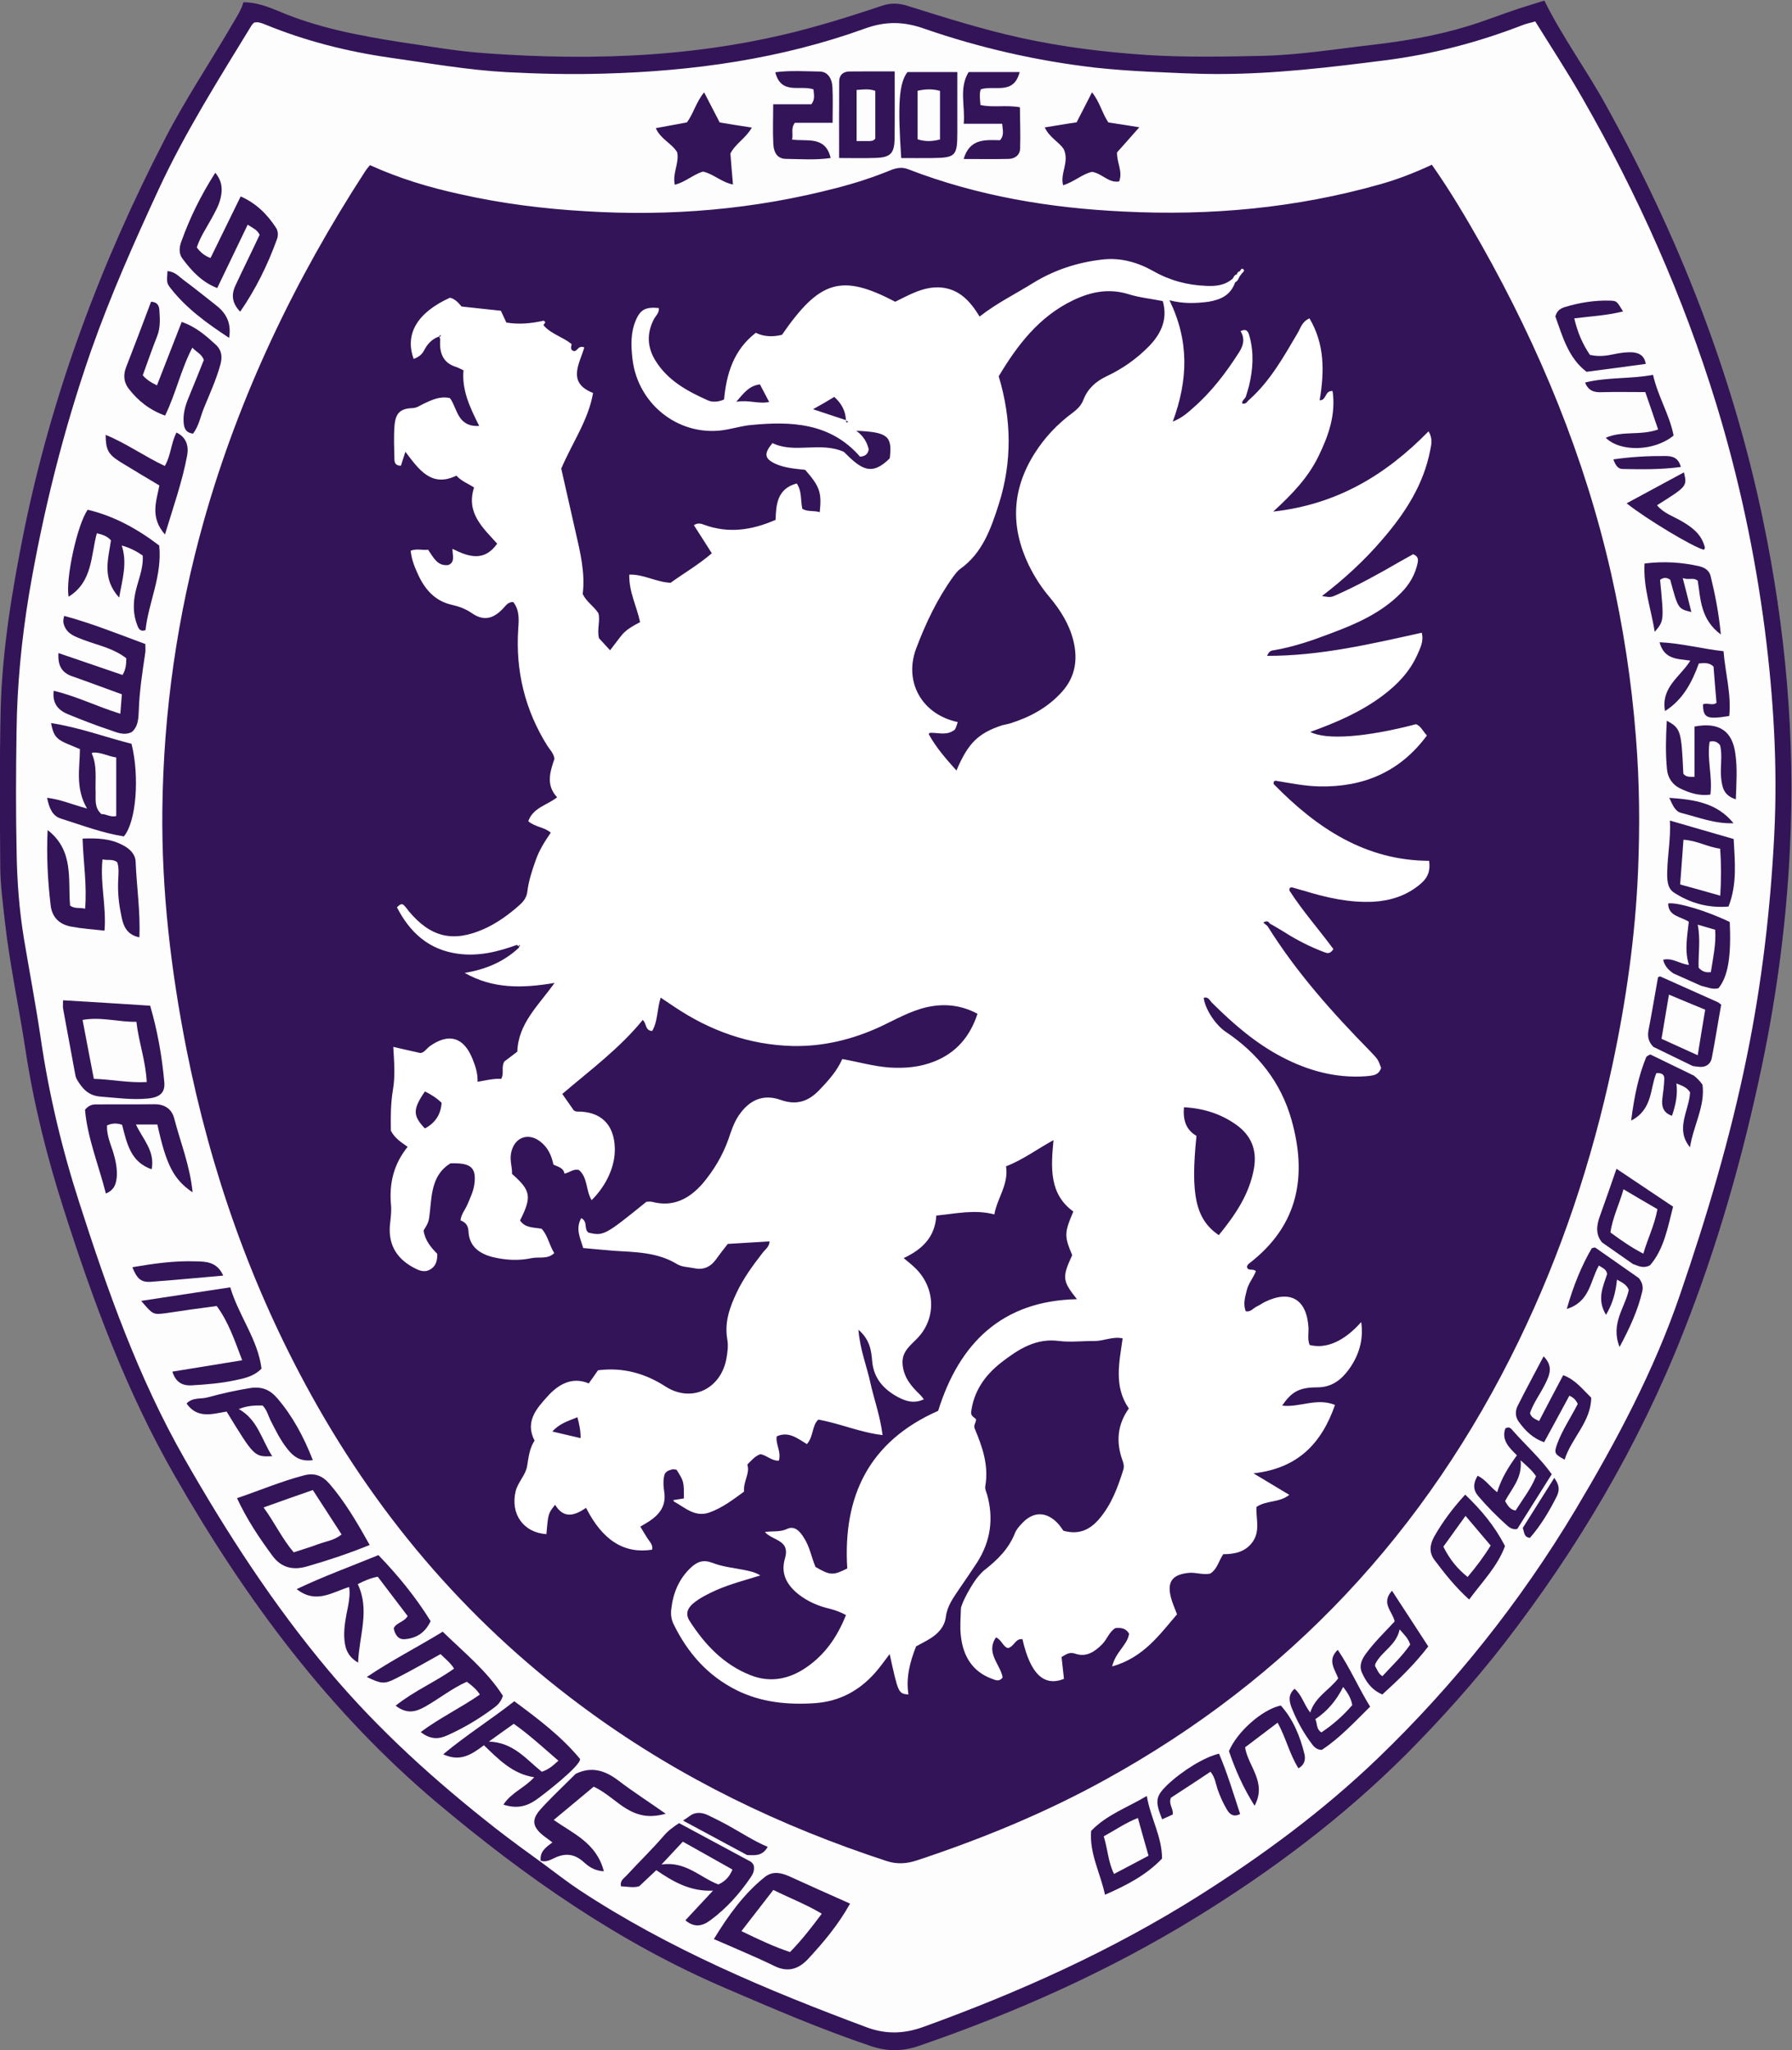 <?xml version="1.0" encoding="UTF-8" standalone="no"?>
<!-- Created with Inkscape (http://www.inkscape.org/) -->

<svg
   xmlns:dc="http://purl.org/dc/elements/1.1/"
   xmlns:cc="http://creativecommons.org/ns#"
   xmlns:rdf="http://www.w3.org/1999/02/22-rdf-syntax-ns#"
   xmlns:svg="http://www.w3.org/2000/svg"
   xmlns="http://www.w3.org/2000/svg"
   xmlns:sodipodi="http://sodipodi.sourceforge.net/DTD/sodipodi-0.dtd"
   xmlns:inkscape="http://www.inkscape.org/namespaces/inkscape"
   version="1.1"
   id="svg2"
   xml:space="preserve"
   width="852.016"
   height="974.75"
   viewBox="0 0 852.016 974.75"
   sodipodi:docname="Brasao-DASI.svg"
   inkscape:version="0.92.4 (5da689c313, 2019-01-14)"><rect x="0" y="0" width="852.016" height="974.75" fill="#808080" stroke="none"/><defs
     id="defs6"><clipPath
       clipPathUnits="userSpaceOnUse"
       id="clipPath18"><path
         d="M 0,1000 H 1000 V 0 H 0 Z"
         id="path16"
         inkscape:connector-curvature="0" /></clipPath></defs><sodipodi:namedview
     pagecolor="#ffffff"
     bordercolor="#666666"
     borderopacity="1"
     objecttolerance="10"
     gridtolerance="10"
     guidetolerance="10"
     inkscape:pageopacity="0"
     inkscape:pageshadow="2"
     inkscape:window-width="1920"
     inkscape:window-height="1017"
     id="namedview4"
     showgrid="false"
     fit-margin-top="0"
     fit-margin-left="0"
     fit-margin-right="0"
     fit-margin-bottom="0"
     inkscape:zoom="0.70800004"
     inkscape:cx="702.38902"
     inkscape:cy="479.39279"
     inkscape:window-x="-8"
     inkscape:window-y="-8"
     inkscape:window-maximized="1"
     inkscape:current-layer="g10" /><g
     id="g10"
     inkscape:groupmode="layer"
     inkscape:label="Brasao-DASI"
     transform="matrix(1.333,0,0,-1.333,-240.659,1154.042)"><g
       id="g12"><g
         id="g14"
         clip-path="url(#clipPath18)"><g
           id="g20"
           transform="translate(267.363,864.957)"><path
             d="m 0,0 c 4.686,-0.058 8.566,-1.552 12.36,-3.104 14.057,-6.037 28.861,-8.797 43.809,-11.154 9.888,-1.409 19.777,-3.22 29.723,-3.909 39.812,-2.933 79.252,-1.38 118.001,9.486 7.991,2.213 15.896,4.743 23.743,7.387 3.22,1.092 6.094,1.006 9.314,-0.029 13.366,-4.168 26.618,-8.393 40.301,-11.383 15.178,-3.335 30.499,-5.203 45.965,-6.18 13.165,-0.776 26.417,-0.546 39.669,-0.259 13.654,0.259 27.02,2.501 40.559,4.025 11.297,1.35 22.393,3.248 33.259,6.582 6.151,1.869 12.131,4.255 18.196,6.267 3.018,0.977 6.066,1.868 9.113,2.846 6.524,-13.137 15.005,-24.664 21.904,-37.197 25.842,-46.626 45.245,-95.752 56.14,-148.299 8.019,-38.691 11.527,-77.699 9.544,-117.08 -1.237,-25.929 -4.6,-51.484 -9.889,-76.924 -6.842,-32.798 -15.982,-64.908 -28.315,-95.982 -15.838,-40.013 -37.542,-76.721 -63.815,-110.67 -10.693,-13.74 -22.191,-26.59 -34.437,-38.95 -22.68,-22.738 -48.121,-41.853 -75.4,-58.641 -31.102,-19.116 -64.131,-33.833 -98.482,-45.677 -5.979,-2.127 -11.585,-2.213 -17.65,-0.114 -17.535,5.892 -34.495,13.194 -51.454,20.495 -37.945,16.213 -71.376,39.553 -102.967,66.115 -38.778,32.655 -68.444,72.697 -93.596,116.592 -17.305,30.096 -29.235,62.407 -39.755,95.435 -5.922,18.455 -10.579,37.082 -13.511,56.227 -2.357,15.551 -5.72,30.93 -7.445,46.51 -0.69,6.324 -1.552,12.59 -1.61,18.943 -0.143,18.714 -0.287,37.571 0.144,56.342 0.575,21.616 4.111,42.716 8.337,63.758 10.003,49.04 27.336,95.406 50.218,139.703 7.359,14.315 16.299,27.567 24.319,41.394 C -2.242,-5.002 -0.719,-2.616 0,0"
             style="fill:#331458;fill-opacity:1;fill-rule:nonzero;stroke:none"
             id="path22"
             inkscape:connector-curvature="0" /></g><g
           id="g24"
           transform="translate(810.052,640.913)"><path
             d="m 0,0 c -3.536,27.337 -9.285,54.301 -17.334,80.66 -11.757,38.318 -27.94,74.652 -47.861,109.348 -5.261,9.199 -11.096,18.11 -16.731,27.194 -1.609,-0.517 -2.931,-0.719 -4.138,-1.179 -16.012,-6.237 -32.253,-10.492 -49.213,-12.676 -19.834,-2.53 -39.669,-4.916 -59.734,-4.916 -8.307,0 -16.615,0.46 -24.893,0.834 -6.41,0.316 -12.849,0.776 -19.202,1.465 -20.64,2.415 -40.906,7.015 -60.596,13.827 -7.215,2.587 -13.712,2.818 -21.156,0.144 -30.097,-10.895 -61.459,-15.264 -93.251,-16.126 -11.527,-0.346 -23.055,-0.087 -34.553,0.517 -13.999,0.747 -27.711,3.191 -41.595,5.145 -15.321,2.185 -30.268,5.951 -44.699,11.872 -1.208,0.46 -2.443,1.035 -3.938,0.662 -0.316,-0.345 -0.748,-0.69 -1.006,-1.179 -11.613,-19.03 -23.543,-37.858 -32.971,-58.181 -8.768,-18.943 -17.191,-37.887 -24.118,-57.549 -9.888,-28.372 -17.161,-57.462 -22.192,-87.099 -2.644,-16.069 -4.225,-32.281 -4.426,-48.494 -0.23,-14.66 -0.288,-29.234 0.028,-43.866 0.173,-10.147 0.949,-20.236 2.587,-30.269 1.984,-11.9 4.255,-23.772 6.008,-35.644 2.904,-19.95 7.56,-39.439 13.741,-58.584 10.09,-31.447 21.099,-62.579 37.542,-91.382 15.148,-26.561 31.734,-52.144 51.426,-75.601 17.707,-21.099 38.03,-39.381 59.618,-56.313 5.145,-4.024 11.613,-8.71 17.075,-12.676 4.254,-3.163 8.364,-6.353 12.763,-9.285 31.993,-21.071 66.948,-35.702 102.564,-48.983 6.927,-2.529 13.338,-2.27 20.208,0.23 34.207,12.39 67.121,27.194 98.023,46.655 22.881,14.459 44.527,30.441 64.045,49.212 27.25,26.245 50.736,55.738 70.312,88.392 14.659,24.549 28.142,49.788 37.427,77.01 9.543,27.826 17.936,55.939 23.801,84.886 5.346,26.101 8.421,52.461 9.773,79.079 C 4.57,-48.494 3.075,-24.175 0,0"
             style="fill:#fdfdfd;fill-opacity:1;fill-rule:nonzero;stroke:none"
             id="path26"
             inkscape:connector-curvature="0" /></g><g
           id="g28"
           transform="translate(691.249,806.988)"><path
             d="m 0,0 c 6.582,-9.342 12.188,-18.886 17.62,-28.458 20.813,-36.909 36.881,-75.745 46.31,-117.282 4.341,-19.231 7.33,-38.663 8.853,-58.383 1.294,-15.896 1.438,-31.792 0.777,-47.66 -0.978,-23.427 -4.284,-46.539 -9.17,-69.421 -7.302,-34.12 -18.197,-67.034 -33.431,-98.424 -32.942,-67.897 -81.868,-120.33 -147.522,-156.462 -21.388,-11.815 -43.924,-21.042 -67.064,-28.717 -3.622,-1.207 -7.158,-1.466 -10.895,-0.231 -37.743,12.362 -73.186,29.408 -105.525,52.893 -41.566,30.125 -74.566,68.012 -99.575,113.171 -21.444,38.663 -35.903,79.884 -44.556,123.376 -5.576,28.228 -8.939,56.686 -8.623,85.576 0.402,35.012 5.346,69.42 14.833,103.11 12.619,44.642 32.453,85.978 57.635,124.756 0.374,0.575 0.891,1.179 1.581,2.012 10.291,-4.685 21.099,-7.962 32.108,-10.348 14.775,-3.335 29.723,-5.232 44.815,-6.094 30.355,-1.897 60.28,0.632 89.772,8.365 6.555,1.696 13.022,3.794 19.346,6.41 2.012,0.719 3.909,1.035 6.008,0.172 24.75,-9.543 50.477,-13.826 76.837,-15.062 30.959,-1.552 61.4,1.236 91.296,9.687 C -12.419,-5.289 -6.411,-2.989 0,0"
             style="fill:#331458;fill-opacity:1;fill-rule:nonzero;stroke:none"
             id="path30"
             inkscape:connector-curvature="0" /></g><g
           id="g32"
           transform="translate(530.259,828.294)"><path
             d="M 0,0 C -0.173,2.099 -0.488,3.996 0.115,5.605 5.06,7.158 11.844,3.421 13.971,11.757 H -4.226 C -7.761,5.922 -5.404,-0.259 -5.979,-6.698 H 7.733 c 0.172,-2.213 0.833,-4.081 -0.776,-5.864 -5.145,0.086 -10.751,0.748 -12.965,-6.697 5.462,0 10.722,-0.087 15.954,0.029 2.358,0.028 4.14,1.379 4.197,3.794 0.144,4.915 -0.029,9.802 -0.086,14.631 C 8.969,0.086 4.427,-1.006 0,0 m -37.521,5.047 c -2.27,0.8 -4.31,0.49 -6.669,0.31 v -18.22 h 3.679 c 1.09,0 2.24,-0.14 2.99,0.86 z m 6.92,6.94 c 0,-8.45 0.06,-16.13 -0.03,-23.74 -0.05,-5.61 -1.46,-6.99 -7.07,-7.13 -4.11,-0.15 -8.16,-0.03 -12.73,-0.03 0,9.51 -0.029,18.42 0.03,27.36 0.02,2.28 1.461,3.48 3.651,3.51 5.229,0.06 10.459,0.03 16.149,0.03 m 8.17,-24.23 c 2.701,-0.86 5.26,-0.77 7.991,-0.05 v 17.33 c -2.67,0.75 -5.231,0.66 -7.991,0.03 z m -3.62,23.99 h 17.79 v -21.67 c 0,-8.31 -0.66,-8.91 -9.08,-9 -3.54,-0.05 -7.08,0 -10.93,0 -1.32,19.38 -0.77,26.71 2.22,30.67 m -31.325,0.191 c -5.203,0.058 -10.464,0.46 -15.811,-0.258 2.07,-8.25 9.027,-4.427 13.626,-6.123 0.086,-1.725 0.69,-3.421 -0.747,-5.289 h -13.626 c 0,-4.83 -0.201,-9.429 0.029,-14.028 0.173,-3.565 1.696,-5.433 4.542,-5.462 5.232,-0.057 10.464,-0.488 15.925,0.316 -1.897,8.02 -8.422,5.807 -13.769,6.583 0.489,2.098 -0.546,3.996 1.006,5.979 h 13.453 c 0,4.714 0.144,8.739 -0.058,12.705 -0.201,3.421 -1.868,5.549 -4.57,5.577 M 48.719,-16.885 c 2.529,2.846 5.116,5.72 7.933,8.94 -4.168,0.661 -7.704,1.236 -11.039,1.725 -2.27,3.334 -2.989,7.186 -5.835,10.75 -1.925,-3.794 -3.737,-7.243 -5.49,-10.721 -3.823,-0.518 -7.417,-1.208 -11.383,-1.811 1.897,-3.852 5.404,-5.376 6.841,-7.848 2.013,-4.628 -1.466,-8.567 -0.259,-12.792 4.111,1.351 6.986,4.111 10.321,4.801 3.621,-0.604 5.921,-4.082 9.658,-3.421 1.379,3.679 -0.949,6.87 -0.747,10.377 m -141.74,10.668 c 3.421,-0.547 7.101,-1.208 11.47,-1.84 -2.214,-3.881 -5.835,-5.692 -7.646,-9.256 0.259,-3.45 0.546,-6.985 0.919,-11.039 -4.197,0.834 -6.927,3.766 -10.693,4.6 -3.478,-1.006 -6.266,-3.766 -10.061,-4.686 -0.92,4.082 1.638,7.646 0.862,11.556 -1.897,3.191 -5.864,4.628 -7.646,8.624 3.823,0.69 7.359,1.351 11.096,2.041 2.357,3.133 3.248,7.215 6.151,10.721 1.926,-3.679 3.623,-7.013 5.548,-10.721"
             style="fill:#331458;fill-opacity:1;fill-rule:nonzero;stroke:none"
             id="path34"
             inkscape:connector-curvature="0" /></g><g
           id="g36"
           transform="translate(501.904,207.597)"><path
             d="m 0,0 c -32.971,10.348 -64.39,24.577 -93.481,43.75 -57.807,38.002 -99.517,89.772 -127.372,153.415 -14.2,32.541 -24.002,66.432 -29.952,101.444 -4.6,26.848 -6.928,54.013 -5.721,81.321 2.185,47.862 12.533,93.854 31.046,137.95 9.917,23.686 21.789,46.309 35.414,67.955 0.862,1.466 1.84,2.874 2.731,4.197 62.723,-19.979 125.129,-19.979 188.024,1.034 29.465,-11.268 60.683,-15.666 92.619,-15.666 31.85,-0.057 63.154,3.737 93.509,15.121 4.829,-6.411 8.567,-13.195 12.476,-19.979 21.271,-36.823 37.484,-75.773 47.144,-117.426 4.369,-18.684 7.271,-37.57 8.853,-56.715 1.408,-17.046 1.609,-34.035 0.747,-51.138 -0.776,-16.471 -2.788,-32.856 -5.663,-49.012 -5.721,-31.965 -14.459,-63.01 -26.992,-92.876 C 207.025,164.108 185.035,128.32 156.29,97.016 125.992,64.103 90.491,38.547 50.305,19.633 34.006,11.986 17.334,5.49 0,0"
             style="fill:#331458;fill-opacity:1;fill-rule:nonzero;stroke:none"
             id="path38"
             inkscape:connector-curvature="0" /></g><g
           id="g40"
           transform="translate(621.358,464.65)"><path
             d="m 0,0 c 5.399,-3.8 7.67,-9 6.41,-15.87 -1.671,-9.109 -6.62,-16.359 -12.511,-23.6 -8.279,5.691 -10.12,14.37 -7.96,35.41 -3.739,2.19 -4.859,5.611 -4.46,10.21 C -11.561,5.78 -5.44,3.82 0,0 m -30.96,277.63 c -4.431,-4.51 -9.49,-8.1 -15.24,-10.78 -3.821,-1.84 -6.611,-4.37 -8.16,-8.27 -0.781,-2.1 -2.19,-3.45 -3.911,-4.75 -5.41,-3.99 -9.979,-8.82 -13.569,-14.539 -8.11,-12.851 -8.62,-26.071 -2.04,-39.761 2.04,-4.14 4.449,-7.93 7.44,-11.44 3.86,-4.63 6.99,-9.6 8.46,-15.46 1.69,-6.76 0.69,-13 -4,-18.23 -5.09,-5.72 -11.581,-9.17 -18.71,-11.379 -0.89,-0.261 -1.81,-0.381 -2.73,-0.631 -8.511,-2.849 -12.08,-6.3 -16.25,-16.13 -3.73,4.17 -7.33,8.25 -9.91,13.02 0.109,0.15 0.28,0.261 0.43,0.43 2.589,0.12 5.259,-0.86 7.79,0.43 1.23,0.64 1.259,0.55 2.15,3.401 -12.73,2.699 -19.34,14.279 -14.801,26.329 3.361,8.91 7.471,17.56 13.051,25.35 0.779,1.04 1.609,2.21 2.649,2.96 7.931,5.66 10.951,14.37 13.741,23.08 4.77,15.011 4.62,30.19 -0.031,45.62 6.67,11.13 14.371,21.27 26.531,27.11 6.349,3.051 12.759,4.34 19.75,2.18 3.91,-1.23 8.049,-1.61 12.24,-2.47 1.84,-6.409 -0.57,-11.61 -4.88,-16.07 M -243.8,-109.51 c 2.56,2.88 5.67,3.771 8.94,5.09 0.64,-2.5 1.18,-4.769 1.13,-7.45 -3.4,0.78 -6.39,1.5 -10.07,2.36 m -45.46,108.1 c -4.37,4.551 -4.37,6.82 0,13.2 2.18,-1.06 4.23,-2.359 5.95,-4.05 -0.29,-4.32 -2.36,-7.219 -5.95,-9.15 M -139,251.05 c -0.021,0.02 -0.04,0.03 -0.06,0.04 l -0.02,-0.02 v 0.03 c 0,0.05 0,0.09 -0.01,0.14 -3.85,1.25 -7.64,2.531 -11.75,3.89 2.65,1.46 5.12,2.87 7.59,4.391 2.58,-2.311 4.01,-4.971 4.16,-8.281 0.05,-0.02 0.11,-0.03 0.16,-0.05 l -0.06,-0.05 c -0.01,-0.03 -0.01,-0.06 -0.01,-0.09 0.26,-0.15 0.52,-0.3 0.729,-0.41 -0.719,-0.5 -0.779,-0.14 -0.729,0.41 m -39.21,6.73 c 2.76,3.25 4.689,5.75 8.45,6.21 1.1,-2.07 2.1,-4.05 3.28,-6.27 -3.74,-0.83 -7.21,0.84 -11.73,0.06 m 230.5,-49.05 c 8.02,9.311 14.66,19.43 17.04,31.88 0.38,1.95 0.949,3.99 -0.601,6.64 C 53.489,231.7 36.1,221.15 13.31,218.62 c 7.009,6.38 12.589,12.36 16.21,19.86 3.56,7.3 6.18,14.83 4.969,23.14 -2.899,0.2 -2.039,-3.329 -4.619,-3.31 1.72,10.18 1.859,19.981 -3.631,29.24 -2.76,-1.27 -3.159,-3.509 -4.219,-5.259 -5,-8.481 -9.8,-17.161 -17.36,-23.861 -0.02,0 -0.051,-0.01 -0.07,-0.01 -0.601,-0.6 -0.95,-1.57 -2.32,-1.26 -0.19,1.07 0.89,1.58 1.259,2.41 v 0.01 c 0.41,1.29 0.781,2.53 1.151,3.88 1.41,5.86 1.79,11.7 0.23,17.48 -0.37,1.32 -0.77,3.3 -3.24,2.04 1.58,-2.62 1.059,-4.98 -0.441,-7.39 -4.74,-7.45 -10,-14.37 -16.669,-20.15 -1.871,-1.64 -3.79,-3.419 -7.071,-4.72 5.49,14.9 5.891,28.75 -1.179,43.27 5.03,-1.3 9.46,-1.1 13.94,-0.52 4.37,0.75 7.88,2.33 9.489,6.93 0.001,0.003 0,0.005 0.001,0.008 0.94,0.377 1.17,1.349 1.601,2.094 -0.007,0.022 -0.02,0.034 -0.027,0.055 0.012,-0.008 0.023,-0.016 0.036,-0.023 l 0.834,1.092 c -0.004,0.003 -0.007,0.007 -0.01,0.01 0.488,0.431 1.175,1.005 0.313,1.551 -0.373,0.258 -0.862,-0.288 -1.006,-0.805 10e-4,-0.005 0.003,-0.007 0.003,-0.011 -0.647,-0.116 -1.015,-0.484 -1.134,-1.155 -0.016,0 -0.029,0.004 -0.044,0.004 -0.748,-0.115 -1.035,-0.833 -1.38,-1.408 0.004,-0.007 0.008,-0.013 0.012,-0.02 -2.726,-2.461 -5.967,-2.831 -9.459,-2.662 -6.7,0.23 -13,1.9 -18.859,5.23 -5.721,3.22 -11.841,4.95 -18.431,4.14 -8.679,-1 -16.839,-3.65 -24.37,-8.25 -6.38,-3.99 -13.139,-7.27 -19.229,-12.07 -3.42,5.63 -7.33,9.8 -13.83,10.38 -6.18,0.43 -11.24,-2.65 -16.27,-5.09 -19.14,10.03 -26.88,7.76 -40.39,-11.79 -3.13,-0.8 -6.46,-0.74 -9.34,0.72 -7.99,-6.21 -10.46,-14.69 -11.32,-23.8 -2.02,-0.89 -4.12,-1.03 -5.7,-0.34 -7.33,3.27 -14.34,7.04 -18.77,14.2 -2.9,4.68 -3.19,9.63 -0.6,14.71 0.66,1.27 2.01,2.3 1.81,4.06 -4.6,0.43 -6.5,-0.459 -8.14,-4.2 -1.98,-4.48 -1.811,-9.23 -1.26,-14.03 1.98,-16.729 17.53,-28.28 33.81,-25.09 2.87,0.54 5.6,1.32 8.36,1.58 14.49,1.41 28.46,0.83 39.01,-11.3 1.61,0.2 2.76,0.69 3.07,2.62 -0.51,2.41 -1.87,4.8 -4.42,6.64 11.26,-0.49 12.9,-1.9 11.93,-9.83 -6.62,-6.64 -10.35,-3.71 -16.39,2.33 -8.62,3.73 -17.45,-0.75 -25.44,3.1 -3.1,-3.71 -2.9,-5.52 0.95,-7.33 3.48,-1.61 7.27,-1.81 10.72,-2.21 5.18,-5.93 5.95,-8.05 5.18,-15.1 -2.1,0.67 -4.32,0.06 -6.21,1.21 -0.66,3.11 -0.09,6.27 -1.99,9.03 -6.95,-1.84 -7.381,-7.5 -7.53,-12.97 -8.54,-3.73 -16.87,-4.94 -25.52,-1.75 -1.1,0.46 -2.39,0.72 -3.63,-0.17 2.22,-3.48 4.26,-6.61 6.39,-10.01 -4.8,-4.13 -10.07,-7.18 -14.69,-10.52 -5.24,0.23 -9.55,3.08 -14.75,2.91 -0.14,-6.27 2.73,-11.39 3.849,-16.96 -2.379,-1.24 -4.509,-2.42 -6.209,-4.23 -1.52,-1.84 -2.9,-3.79 -4.48,-5.8 -1.58,1.72 -2.85,3.13 -3.97,4.31 -0.77,3.3 0.58,6.41 -0.23,8.97 -1.75,2.58 -4.19,3.96 -5.57,6.78 0.94,7.47 -0.87,14.92 -2.59,22.39 -1.73,7.65 -3.451,15.27 -5.06,22.34 3.94,9.28 9.66,17.24 11.35,26.99 -9.48,3.71 -4.77,10.49 -3.13,16.24 -2.27,0.92 -2.41,-1.55 -3.79,-1.29 -1.5,0.54 -0.75,1.72 -0.75,2.5 -3.13,2.53 -7.13,3.53 -9.75,6.411 -0.92,0.719 1.33,1.089 -0.23,1.919 -4.25,-0.97 -8.76,-1.43 -13.28,-0.66 -0.69,1.44 -1.32,2.82 -1.95,4.2 -4.63,0.49 -9.111,1.01 -14.03,1.521 -0.98,1.149 -2.18,2.679 -4.14,3.139 -11.61,-5.29 -16.21,-12.91 -12.93,-21.85 1.58,0.63 2.81,1.35 3.73,3.1 1.12,2.16 2.759,4.03 5.259,4.89 l -0.109,0.17 c 0.859,-0.8 0.46,-1.75 0.52,-2.67 0,-3.99 1.52,-7.009 5.57,-8.279 0.86,-0.261 1.67,-0.75 2.79,-1.261 -0.63,-7.05 2.27,-13.23 5.61,-19.84 -7.91,-0.43 -7.74,6.33 -10.44,9.92 -3.48,0.8 -6.441,-0.6 -9.34,-1.98 -1.32,-0.58 -2.36,-1.53 -4.11,-1.58 -4.31,-0.18 -5.95,-1.79 -6.33,-6.33 -0.31,-3.99 -0.11,-8.02 -0.02,-12.04 0.02,-1.18 0.51,-2.22 2.32,-2.16 0.44,1.35 0.9,2.9 1.59,4.97 4.8,-6.35 9.25,-12.85 18.19,-8.53 1.87,-2.04 4.2,-2.82 6.3,-4.23 -2.94,-9.08 3.16,-14.37 8.25,-20.03 -4.57,-6.47 -10.06,-4.81 -15.96,-1.84 0.06,-2.51 0.98,-4.75 -1.46,-5.78 -3.94,-0.49 -5.32,2.731 -7.22,5.461 -2.01,-0.261 -4.02,0.489 -6.21,-0.351 0.29,-3.129 1.41,-5.89 2.7,-8.649 2.45,-5.291 6.07,-9.311 11.88,-10.631 2.58,-0.58 4.91,-1.41 7.18,-2.96 4.08,-2.85 7.45,-2.22 11.01,1.43 1.039,1.01 1.78,2.56 3.8,2.5 2.27,-2.839 2.04,-6.21 1.78,-9.68 -0.98,-14.95 2.44,-28.889 10.38,-41.57 0.89,-1.41 2.24,-2.64 2.55,-4.63 -1.49,-4.54 -3.221,-9.28 0.95,-13.77 -3.62,-2.84 -8.59,-3.68 -10.29,-8.53 2.53,-2.159 5.72,-2.05 8.02,-4.09 -2.13,-3.1 -4.19,-6.319 -5.43,-10 -1.27,-3.59 -2.471,-7.21 -2.93,-11.069 -0.26,-1.98 -1.33,-3.5 -2.85,-4.801 -3.85,-3.42 -7.99,-6.41 -12.68,-8.51 -10.98,-4.85 -18.97,-2.93 -26.73,6.36 -0.57,0.74 -1.12,1.52 -1.81,2.18 -0.69,0.69 -1.35,0.26 -2.44,-0.77 4.6,-8.97 11.35,-15.15 21.7,-16.56 7.36,-1.04 14.29,0.69 21.13,3.16 0.17,-0.289 0.43,-0.43 0.69,-0.43 l 0.06,0.43 0.34,-0.289 c -0.29,-0.171 -0.4,-0.371 -0.37,-0.691 -5.44,-5.11 -11.99,-7.82 -19.38,-9.02 9.98,-5.72 20.56,-5.55 32.08,-3.57 -5.89,-8.16 -12.99,-14.54 -13.31,-24.52 -1.75,-1.32 -3.36,-2.59 -4.65,-3.53 -1.18,-2.13 0.05,-4.199 -1.1,-6.18 -2.7,0.17 -5.34,-0.519 -8.42,-1.04 0.09,3.191 -0.83,5.691 -1.81,8.16 -3.13,7.821 -8.48,9.321 -15.21,4.55 -1.17,-0.87 -2.04,-2.36 -3.39,-2.45 -3.19,0.721 -6.03,1.33 -9.66,2.19 0.32,-5.49 0.72,-10.379 -0.11,-15.21 -0.84,-4.94 -0.84,-9.919 -0.75,-14.69 1.35,-2.64 3.59,-4.08 5.98,-5.75 -4.97,-6.149 -6.61,-13.019 -5.95,-20.55 0.23,-2.13 -0.03,-4.25 -0.26,-6.349 -0.95,-7.25 1.73,-12.561 8.16,-16.101 1.87,-1.01 3.8,-1.95 5.9,-0.859 1.98,1.029 2.84,2.96 2.7,5.719 -2.19,2.18 -4.401,4.83 -4.86,8.31 2.04,3.27 1.84,3.27 2.33,7.41 0.6,6.24 1.03,12.71 7.24,16.53 0.81,0 1.58,0.031 2.33,0 5.38,-0.2 6.96,-2.179 6.18,-7.65 -0.371,-2.5 -1.49,-4.739 -2.44,-7.01 -0.81,-1.9 -2.24,-3.479 -2.47,-5.689 1.78,-0.691 2.7,-1.731 2.84,-3.851 0.23,-5.41 3.83,-7.99 8.6,-9.229 4.63,-1.12 9.34,-1.381 14.03,-0.37 2.61,0.509 5.66,-0.491 7.96,1.779 -1.81,2.931 -2.3,6.29 -4.49,8.681 -2.81,0.519 -5.92,0.229 -7.7,2.96 4.23,8.479 3.91,10.639 -2.87,16.609 0.11,2.301 -0.81,4.631 -0.38,7.16 0.95,5.75 5.98,7.851 10.47,4.37 2.75,-2.13 4.02,-5 4.68,-8.22 1.7,-0.799 3.59,-1.12 3.94,-3.219 1.9,0.399 3.22,1.869 5.2,1.269 3.13,-2.679 2.39,-7.33 4.49,-10.729 5.4,5.38 8.42,12.25 8.269,18.489 -0.199,8.561 -5.049,13.25 -13.529,13.11 -0.35,0 -0.69,0.25 -1.07,0.37 -1.35,1.92 -2.73,3.911 -4.14,5.92 10.04,8.571 20.44,16.241 28.69,26.391 1.47,-1.27 0.75,-3.77 3.36,-3.94 2.04,3.359 1.7,7.729 3.05,11.899 1.9,-1.26 3.28,-2.209 4.66,-3.13 12.85,-8.68 26.99,-13.74 42.43,-14.12 10.86,-0.229 21.27,2.301 31.21,6.87 5.47,2.56 10.7,5.64 16.679,6.99 6.231,1.38 12.181,0.75 18.021,-2.36 -2.7,-8.279 -7.76,-13.97 -15.351,-16.989 -5.09,-2.04 -10.489,-2.551 -16.039,-2.181 -5.69,0.4 -11.12,2.01 -16.84,3.021 -1.93,-4.371 -5.04,-7.761 -8.17,-11.04 -3.88,-4.081 -8.13,-5.521 -13.711,-3.571 -6.269,2.281 -11.329,0.061 -15.119,-5.63 -1.73,-2.589 -2.65,-5.52 -3.62,-8.389 -2.1,-5.87 -5.21,-11.04 -9.14,-15.731 -4.8,-5.49 -10.55,-8.559 -18.03,-6.58 -0.72,0.2 -1.46,0.03 -2.07,0.03 -14.83,-12.02 -15.29,-12.219 -20.58,-11.04 -1.9,1.21 -0.14,3.94 -2.67,5.201 -2.16,-3.851 -0.29,-7.181 0.69,-10.661 3.789,-0.32 7.39,-0.719 10.92,-0.98 7.71,-0.489 15.47,-0.489 22.39,-4.659 1.81,-1.151 3.97,-1.12 6.04,-1.521 3.31,-0.769 5.86,0.231 7.93,2.96 1.41,1.99 2.94,3.91 4.29,5.66 5.2,0.321 10.06,0.611 14.92,0.92 -0.12,-2.059 -1.56,-2.84 -2.451,-4.049 -3.479,-4.481 -6.899,-9.111 -9.339,-14.34 -2.47,-5.231 -4.34,-10.521 -3.3,-16.531 0.43,-2.389 0.08,-4.889 -0.41,-7.42 -2.24,-10.549 -12.53,-15.259 -21.59,-9.45 -7.41,4.8 -15.37,6.92 -24.111,5.8 -0.949,-1.439 -2.019,-2.84 -3.309,-4.68 -6.01,2.55 -10.98,-0.429 -14.8,-4.75 -3.8,-4.19 -8.02,-8.91 -4.52,-15.66 -1.86,-2.79 -2.121,-6.01 -2.67,-9.17 -0.55,-3.139 -3.22,-5.61 -4.05,-8.769 -2.04,-8.221 2.81,-14.921 10.95,-15.41 0.63,7.359 0.63,7.359 3.1,10.469 3.17,-5.24 7.13,-3.77 11.04,-1.099 5.9,-11.641 13.63,-16.471 23.57,-14.921 0.35,1.761 -0.89,2.82 -1.69,4.091 -0.84,1.349 -1.73,2.759 -2.53,4.139 1.18,0.71 2.21,1.26 3.159,1.89 3.681,2.45 6.121,5.49 5.381,10.44 -0.35,2.21 -0.46,4.571 0.2,6.52 0.8,1.181 1.78,1.27 2.669,1.58 0.491,0.12 1.041,-0.109 1.521,-0.14 2.62,-4.17 2.62,-4.17 2.62,-10.23 -1.26,-0.23 -2.53,-0.409 -3.82,-0.609 0.11,-0.141 0.2,-0.34 0.28,-0.51 3.94,-2.131 7.45,-5.731 12.62,-3.91 4.72,1.689 8.57,4.679 12.39,7.469 -0.37,3.59 2.19,6.5 1.15,9.63 1.55,1.521 2.76,3.08 4.69,3.71 2.24,-0.38 4.08,-2.5 6.58,-2.3 0.89,3.3 -1.26,5.89 -0.781,8.651 4.321,1.96 7.511,-0.83 10.761,-2.761 2.44,2.761 1.75,6.61 4.08,8.74 7.76,-1.38 14.86,-4.57 22.909,-5.519 -0.859,6.869 -3.049,12.759 -4.399,18.859 -1.27,5.86 -3.65,11.58 -4.2,18.71 4.08,-3.529 4.57,-7.359 4.89,-11.21 0.55,-6.149 4.11,-10.059 9.17,-12.79 2.85,-1.529 5.81,-2.42 9.26,-0.81 -0.58,0.72 -0.9,1.21 -1.27,1.56 -3.191,3.04 -6.01,6.29 -6.321,11.15 -0.29,4.51 3.04,6.64 5.601,9.4 6.56,7.16 6.01,17.94 -1.15,24.78 -1.21,1.181 -2.61,2.271 -4.05,3.481 6.78,3.16 11.21,7.639 11.639,15.17 7.021,0.689 13.741,2.25 20.701,0.41 1,5.83 5.17,10.659 4.17,17.159 6,2.301 10.95,6.06 16.93,9.341 -0.95,-9.951 -1.53,-19.231 7.07,-25.471 -3.25,-7.649 -3.25,-8.77 -0.4,-15.55 -3.631,-7.93 -3.57,-9.109 1.69,-15.72 -26.73,-0.549 -42,-15.73 -49.5,-39.82 -24.75,-10.92 -34.03,-30.53 -32.42,-56.22 -5.09,-2.56 -6.1,-2.5 -11.33,0.54 -1.46,3.42 -2.04,7.281 -4.2,10.491 -1.35,2.25 -3.36,4.349 -5.95,3.049 -2.58,-1.179 -5.17,-0.66 -7.9,-1.089 2.16,-2.361 5.63,-2.59 7.1,-5.17 0.66,-1.5 0.43,-2.821 0.09,-4.141 -1.7,-5.609 0.71,-9.66 4.88,-12.97 3.34,-2.61 7.19,-4.2 11.27,-5.139 1.96,-0.521 3.77,-1.21 5.58,-2.191 -3.11,-7.849 -7.53,-14.139 -14.15,-18.679 -6.18,-4.261 -12.96,-5.55 -19.92,-2.761 -9.45,3.711 -16.27,10.83 -21.76,19.431 -1.49,2.41 -0.69,4.37 1.21,6.059 2.47,2.07 5.38,3.481 8.34,4.83 5.03,2.191 10.32,3.57 15.72,5.24 -1.84,1.201 -3.71,1.52 -5.55,1.92 -3.85,0.781 -7.9,1.151 -11.55,2.59 -3.25,1.231 -5.35,0.401 -7.59,-1.639 -4.28,-4 -6.38,-9 -7.04,-14.691 -0.26,-1.84 -0.09,-3.74 0.8,-5.55 5.03,-10.29 12.19,-18.42 22.45,-23.54 8.91,-4.429 18.4,-5.29 28.14,-4.63 8.57,0.661 15.53,4.37 21.19,10.72 1.87,2.07 3.48,4.431 5.29,6.79 3.1,-14.09 3.1,-14.09 6.7,-14.43 -0.95,6.06 0.569,11.73 2.729,17.161 1.75,0.979 3.471,1.809 5.031,2.79 2.87,1.779 5.139,4.279 5.57,7.67 0.489,4.029 2.76,6.99 4.83,10.089 2.159,3.14 4.34,6.33 6.38,9.46 4.779,7.531 5.93,15.64 3.479,24.26 -0.29,0.83 -0.75,1.901 -0.629,2.76 1.32,7.36 -0.951,14 -3.71,20.551 -0.661,1.38 0.58,2.299 0.4,3.479 -0.71,0.691 -1.66,1.04 -1.75,2.24 0.859,7.651 4.97,13.46 10.87,18.031 6.06,4.679 12.3,8.739 20.64,7.59 4.08,-0.491 8.3,0.049 12.47,0 3.339,-0.031 6.5,1.719 10.089,0.95 -1.179,-8.54 -3.25,-17.111 2.21,-25.011 -4.08,-5.75 -4.649,-11.899 -2.269,-18.52 0.38,-1.03 0.66,-2.04 0.32,-3.27 -2.011,-6.409 -4.28,-12.619 -8.83,-17.85 -3.301,-3.74 -7.15,-5.469 -12.561,-3.969 -0.429,0.599 -1.059,1.549 -1.779,2.389 -4.171,4.62 -9.08,4.651 -13.19,0.021 -0.89,-0.941 -1.84,-2.04 -2.3,-3.221 -2.19,-5.569 -6.16,-9.51 -10.7,-13.069 -0.89,-0.641 -1.64,-1.561 -2.41,-2.42 -2.071,-2.361 -6.1,-9.571 -6.18,-11.561 -0.09,-3.24 -0.4,-6.519 0,-9.769 0.8,-7.16 4.17,-12.681 11.149,-15.21 1.181,-0.431 2.5,-1.141 3.741,0.489 -0.72,4.57 -6.21,8.771 -2.36,14.32 2.1,-1.009 2.47,-3.34 4.23,-3.82 2.24,0.46 2.67,3.561 5.2,3.16 2.79,-12.28 7.559,-17.019 14.8,-14.149 -0.281,2.51 -0.571,5.149 -0.861,7.79 1.551,0.869 2.761,1.989 5.031,1.149 3.799,-1.26 6.839,0.72 9.52,3.481 1.72,1.79 2.47,4.37 4.619,5.689 2.071,0.231 3.83,-0.05 4.921,-2.01 -0.631,-4.11 -4.71,-6.29 -6.06,-11.67 11.21,3.161 16.9,11.331 23.16,18.6 -0.89,2.36 -1.691,4.08 -2.151,5.92 -1.5,5.69 0.46,8.25 6.261,8.86 2.65,0.281 5.239,-0.87 7.77,-0.23 2.5,1.61 2.96,4.48 4.599,6.89 4.131,0 8.101,0.81 10.691,4.69 2.5,3.881 0.95,8.19 1.15,12.16 3.56,2.441 8.1,1.441 11.73,4.311 -4.201,2.5 -7.94,4.769 -12.77,7.679 15.84,1.781 24.26,10.66 29.069,24.401 -6.639,2.699 -12.679,-1.031 -18.859,-0.231 3.3,4.8 5.95,6.5 12.47,6.5 5.21,0 8.57,2.64 11.36,6.441 3.529,4.939 5.29,10.46 4.37,16.84 -6.12,-6.901 -12.54,-9.661 -18.4,-8.161 -0.8,2.01 -0.321,4.111 -0.401,6.21 -0.629,10.06 -6.41,13.54 -15.439,9.201 -0.981,-0.441 -1.92,-1.21 -2.931,-1.641 -1.319,-0.609 -2.3,-2.159 -4.019,-1.73 -0.981,2.56 -0.26,4.92 0.34,7.33 0.58,2.621 2.389,4.571 3.28,6.93 -0.92,1.151 -2.99,-0.2 -3.191,1.72 0.261,0.49 0.46,0.841 0.771,1.04 18,13.801 20.64,31.761 15.12,51.28 C 16.04,15.101 7.819,25.391 -3.62,33.061 -7.391,35.59 -11.07,41.37 -11.471,45.19 -9.78,45.71 -9.29,44.13 -8.4,43.3 -0.95,35.91 6.95,29.04 16.27,24.15 c 9.37,-4.94 19.29,-7.67 29.919,-6.95 2.241,0.25 4.691,0.111 5.611,2.99 -1.151,3.13 -1.151,3.071 -3.97,6.031 C 34.35,39.96 21.569,54.271 11.279,70.771 L 11.27,70.78 c -0.46,0.42 -0.94,0.741 -1.491,1.25 1.101,0.67 1.811,0.53 2.321,-0.37 0.02,0 0.04,-0.01 0.06,-0.02 1.81,-1.01 3.529,-2.04 5.26,-3.099 4.479,-2.851 9.109,-5.181 14.03,-7.051 1.119,-0.43 2.119,-0.77 3.329,1.07 -5.029,6.87 -10.92,13.481 -15.67,20.87 -0.109,0.94 0.29,1.29 1.151,1.091 1.269,-0.321 2.53,-0.781 3.83,-1.091 8.16,-2.51 16.41,-4.4 25.03,-3.97 5.949,0.37 11.47,2.07 16.25,5.95 2.47,1.95 4.19,4.28 3.529,8.65 -22.62,0.06 -40.069,11.64 -55.42,27.37 -0.109,0.861 0.141,1.35 1.121,1.12 5.03,-0.84 10,-1.84 15.12,-1.96 15.73,-0.31 28.8,5.12 38.41,18.17 -1.38,1.44 -2.101,3.31 -3.86,4.031 -17.82,-4.691 -32.11,-5.731 -37.741,-2.761 9.2,3.3 18.021,7.1 25.811,12.93 5.29,3.97 9.689,8.57 12.42,14.69 1.01,2.36 2.33,4.74 1.53,7.76 -18.261,-4.05 -36.311,-8.28 -55.141,-8.25 0.58,1.47 1.241,1.9 2.33,1.99 7.101,1.2 13.861,3.53 20.55,6.09 9.061,3.39 17.851,7.24 24.87,14.37 3.021,3.02 5.09,6.58 5.951,10.81 0.23,1.29 0.08,2.33 -1.64,2.99 -1.38,-0.75 -2.99,-1.7 -4.63,-2.59 -7.21,-4.19 -14.49,-8.22 -22.07,-11.64 -2.651,-1.24 -2.651,-1.21 -5.81,-0.69 7.88,6.04 15.15,12.68 21.59,20.24"
             style="fill:#ffffff;fill-opacity:1;fill-rule:nonzero;stroke:none"
             id="path42"
             inkscape:connector-curvature="0" /></g><g
           id="g44"
           transform="translate(337.094,745.734)"><path
             d="m 0,0 c 0.017,0.015 0.031,0.031 0.048,0.046 -0.052,0.03 -0.102,0.057 -0.163,0.098 z M 0.604,0.604 C 0.444,0.444 0.257,0.236 0.048,0.046 0.606,-0.271 0.656,0.078 0.604,0.604 m -75.432,-1.107 c 0.92,5.691 -1.322,9.112 -5.002,11.901 -3.765,2.932 -7.416,5.921 -11.239,8.739 -1.61,1.178 -2.961,2.931 -5.749,3.19 -0.259,-3.995 -0.345,-4.254 1.121,-6.123 5.634,-7.215 12.906,-12.475 20.869,-17.707 m -27.986,-336.692 c 8.422,0.604 16.816,1.438 25.871,2.214 -2.242,5.088 -6.382,5.002 -9.917,5.088 -7.532,0.259 -14.977,-0.805 -22.48,-2.099 1.61,-4.052 3.076,-5.432 6.526,-5.203 m -10.887,292.467 c 4.6,-2.846 9.314,-5.605 14,-8.422 -1.121,-5.721 -3.392,-11.355 1.984,-17.478 3.046,10.061 6.208,18.943 7.933,28.286 0.575,3.277 -0.287,6.381 -3.823,8.077 -1.984,-3.852 -1.984,-8.221 -4.168,-11.929 -7.33,3.449 -13.712,8.077 -21.1,11.095 0.058,-5.318 0.863,-6.898 5.174,-9.629 m 54.243,-354.675 c -3.823,5.922 -5.145,13.051 -11.929,16.817 3.075,1.264 5.864,1.322 8.509,1.264 1.581,-1.638 1.954,-3.564 2.816,-5.289 1.812,-3.536 3.537,-7.129 6.066,-10.263 2.099,-2.644 4.484,-4.542 9.026,-3.937 -3.277,8.364 -7.215,15.724 -12.705,22.105 -2.472,2.903 -5.289,4.197 -9.429,3.651 -5.232,-0.834 -10.348,-1.984 -15.408,-3.363 -2.443,-0.691 -5.318,0.115 -7.502,-2.185 3.938,-5.635 9.371,-3.651 14.286,-2.875 9.889,-16.184 9.889,-16.184 16.27,-15.925 m -28.599,25.284 c 5.059,0.317 10.09,0.691 15.092,1.754 3.334,0.719 6.697,1.237 9.687,4.198 -1.293,10.405 -8.106,18.798 -11.153,29.003 -10.607,-1.638 -20.783,-3.132 -31.764,-4.829 4.225,-4.973 4.255,-4.973 8.767,-4.398 5.979,0.92 11.929,1.754 18.168,2.558 4.197,-5.663 6.381,-12.246 9.083,-19.345 -8.451,-1.352 -16.529,-2.674 -24.893,-4.054 1.178,-3.88 3.708,-5.116 7.013,-4.887 m 66.234,-68.264 c 3.708,-4.858 7.215,-9.543 10.664,-14.028 -1.351,-2.271 -3.996,-2.242 -4.973,-4.37 0.46,-2.213 1.552,-4.11 3.996,-3.88 3.909,0.316 7.157,2.127 9.169,6.439 -5.288,8.509 -11.555,16.241 -18.627,23.543 -9.83,-4.054 -19.403,-7.474 -29.147,-12.131 6.927,-5.433 12.619,-1.092 18.713,0.747 0.373,-2.472 0,-4.714 -0.403,-6.956 -0.718,-3.564 -1.465,-7.129 -1.351,-10.751 0.173,-3.449 0.748,-6.784 4.945,-9.256 0.373,9.716 4.311,18.656 -0.116,27.998 2.099,1.064 4.427,2.156 7.13,2.645 m 70.53,-70.349 c 0.022,0.011 0.043,0.019 0.065,0.029 0.032,0.035 0.061,0.065 0.078,0.085 z m 16.011,-10.981 c 5.548,-3.967 9.917,-4.915 16.184,-3.22 -5.922,4.168 -11.671,7.848 -17.047,11.959 -4.752,3.578 -9.535,4.987 -15.083,2.271 -1.159,-1.235 -11.504,-11.03 -13.518,-13.856 -1.898,-2.674 -1.582,-4.772 0.747,-7.101 1.322,-1.264 2.932,-2.27 4.484,-3.507 -2.336,-1.708 -4.583,-3.279 -4.176,-6.524 1.994,-0.668 3.689,0.444 5.326,1.178 3.737,1.638 6.842,1.15 9.888,-1.552 1.725,-1.523 3.594,-3.162 7.302,-3.393 -2.616,10.12 -10.924,13.425 -17.88,18.312 4.945,4.082 9.601,8.02 14.258,11.872 3.622,-1.696 6.497,-4.255 9.515,-6.439 m -28.401,-20.065 c -0.004,0.03 -0.004,0.058 -0.008,0.087 -0.036,0.013 -0.071,0.015 -0.107,0.028 z m -158.334,473.575 c 1.869,-0.431 3.68,-0.948 5.031,-2.529 -0.92,-6.641 -3.363,-13.482 2.932,-20.41 1.121,6.612 2.99,12.188 0.92,18.57 3.047,-0.833 5.289,-2.07 7.474,-3.564 0.345,-4.945 -1.926,-9.343 -2.759,-13.97 -0.69,-3.738 -0.547,-7.302 0.775,-10.751 0.374,-1.035 0.949,-2.674 2.99,-1.869 1.064,9.889 6.008,19.288 4.887,30.154 -7.704,5.893 -16.069,10.521 -25.498,12.763 -3.708,-5.088 -7.991,-24.836 -6.813,-31.016 8.624,5.346 7.877,14.66 10.061,22.622 m 9.001,-210.989 c 1.753,-6.698 3.018,-13.252 10.55,-15.868 1.264,6.555 -3.191,10.751 -5.606,15.982 h 7.646 c 3.134,-14.372 5.779,-19.632 12.563,-24.203 -0.949,9.573 -4.312,17.707 -6.497,26.158 -0.863,3.537 -3.421,5.318 -7.187,5.261 -6.698,-0.087 -13.568,0 -20.351,-0.057 -1.294,0 -2.703,0.028 -4.341,-1.898 0.833,-9.889 4.829,-19.633 7.445,-29.895 3.105,1.322 3.622,3.506 3.881,5.864 0.229,3.104 -0.431,6.094 -1.323,9.055 -0.977,2.989 -2.299,6.007 -2.156,9.371 1.898,0.891 3.651,0.834 5.376,0.23 m -10.81,132.459 c 2.01,-4.45 1.17,-9.23 1.38,-13.94 0.05,-2.65 -0.46,-5.46 2.07,-7.7 1.63,0.11 3.24,-1.24 5.28,-0.69 v 20.89 c -3.1,0.46 -5.54,1.99 -8.48,1.73 z m -15.94,-15.82 c 4.97,-0.61 8.97,-2.42 14.25,-3.83 -4.25,7.33 -2.58,14.38 -2.53,21.19 -7.53,3.19 -9.19,3.16 -10.29,9.28 10.01,-1.52 19.29,-5 28.69,-7.38 2.93,-11.76 1.67,-27.83 -2.73,-33.03 -7.65,1.2 -14.98,3.99 -22.45,6.35 -2.99,0.92 -4.17,3.65 -4.94,7.42 m 176.46,-347.401 c 2.44,0.801 3.85,2.071 5.92,3.941 -5.43,4.68 -10.38,9.25 -15.92,13.16 -2.91,-2.04 -5.49,-3.91 -8.89,-6.351 8.8,-0.229 13.49,-6.5 18.89,-10.75 m -2.31,-10.21 c -3.42,-2.269 -6.81,-2.989 -11.38,-1.519 2.79,4.309 7.5,5.92 10.98,9.769 -7.67,1.151 -12.67,6.351 -17.93,11.411 -4.29,-3.19 -8.34,-6.09 -14.52,-3.22 8.36,6.96 17.04,12.39 25.35,18.92 8.51,-6.3 16.73,-12.48 23.43,-20.56 0.6,-2.24 -13.63,-13.28 -15.93,-14.801 m -157.47,257.361 c 6.3,-0.17 12.27,-1.5 18.86,-1.151 -0.35,7.561 -2.85,14.201 -3.68,21.501 -6.41,-0.14 -12.56,1.87 -19.2,0.66 1.38,-7.18 2.67,-14.14 4.02,-21.01 m 2.3,-6.33 c -4.23,0.34 -6.41,2.84 -8.31,6.06 -0.49,0.75 -0.6,1.75 -0.78,2.67 -1.41,7.54 -2.78,15.04 -4.16,22.54 -0.15,0.75 -0.03,1.44 -0.03,3.08 10.69,-0.61 20.78,-1.27 31.07,-1.93 2.62,-8.97 4.2,-17.96 5.03,-27.13 0.4,-3.8 -1.47,-5.58 -5.89,-5.98 -5.66,-0.551 -11.33,0.28 -16.93,0.69 m 77.7,-159.66 c 2.7,1.01 5.72,1.33 8.37,3.48 -3.51,5.43 -6.87,10.64 -10.26,15.84 -5.87,-2.01 -11.3,-3.97 -17.57,-6.21 3.94,-5.37 6.58,-11.12 10.75,-16.01 3.02,1.01 5.95,1.84 8.71,2.9 m -4.15,-7.98 c -4.69,-1.3 -8.86,-0.55 -12.1,3.79 -4.75,6.44 -9.14,12.97 -12.68,20.609 8.19,2.791 15.78,6.011 23.8,8.111 3.77,1.03 6.58,-0.06 9.06,-2.85 5.66,-6.551 9.97,-13.94 14.46,-21.96 -7.8,-3.16 -15.15,-5.58 -22.54,-7.7 m 183.79,-123.82 c -5.46,3.28 -11.24,5.49 -17.28,8.48 -3.88,-5.03 -7.56,-9.74 -11.38,-14.69 5.98,-2.901 11.47,-5.52 17.33,-7.47 4.23,4.31 7.68,8.79 11.33,13.68 m 10.09,3.599 c -4.31,-7.71 -9.57,-13.92 -15.14,-19.92 -3.43,-3.569 -7.19,-4.599 -11.79,-2.359 -3.56,1.75 -7.19,3.359 -10.78,4.92 -3.45,1.55 -6.87,2.96 -10.87,4.71 5.21,8.54 10.73,16.18 18.2,22.16 2.73,2.16 5.72,1.529 8.57,0.29 7.07,-3.19 14.11,-6.41 21.81,-9.801 m -127.873,69.221 c 1.523,1.121 3.162,2.155 4.053,4.887 -5.519,8.71 -13.741,15.379 -21.473,22.881 -9.026,-5.519 -18.138,-10.147 -27.078,-16.155 5.174,-2.443 6.18,-2.644 10.32,-0.547 5.375,2.703 10.578,5.721 15.982,8.71 1.754,-1.724 3.593,-3.162 4.829,-5.173 -6.812,-4.859 -14.258,-7.934 -20.84,-13.223 3.967,-3.076 7.158,-2.242 10.52,-0.346 5.06,2.875 9.602,6.555 14.862,8.883 1.926,-1.408 3.536,-2.788 4.657,-4.57 -6.784,-4.715 -14.258,-8.28 -21.099,-13.367 3.478,-2.76 6.525,-2.587 9.629,-1.122 5.549,2.501 10.722,5.548 15.638,9.142 m -151.032,354.997 c 4.886,-1.984 9.802,-3.939 14.803,-5.577 2.416,-0.805 4.945,-2.127 7.82,-0.805 2.414,1.926 2.471,5.031 2.587,7.761 0.23,6.957 1.293,13.712 2.299,20.496 0.144,0.92 0.029,1.897 0.029,3.191 -9.658,3.564 -19.087,7.387 -28.918,10.032 -0.546,-1.725 -0.316,-2.645 0.029,-3.536 1.178,-3.018 3.938,-3.881 6.583,-4.915 5.26,-2.013 10.894,-3.047 15.522,-6.669 0,-2.214 -0.23,-4.168 -1.351,-5.951 -7.56,2.587 -15.005,5.145 -22.852,7.819 -0.259,-4.57 1.235,-7.071 5.03,-8.336 5.864,-2.041 11.642,-4.255 17.592,-6.381 -0.173,-2.186 -0.345,-4.312 -0.546,-6.928 -8.193,2.501 -15.551,6.238 -23.773,8.192 -0.546,-4.772 1.811,-7.014 5.146,-8.393 m 34.59,106.545 c 3.88,7.962 5.633,16.414 9.715,24.232 1.466,-1.609 3.248,-2.155 4.111,-4.369 -1.552,-3.909 -3.248,-8.135 -4.973,-12.303 -1.294,-3.018 -2.386,-6.065 -2.271,-9.4 0.087,-2.127 0.402,-4.225 3.392,-4.599 2.07,2.702 2.645,6.151 3.909,9.228 2.099,5.116 4.398,10.118 5.865,15.493 0.69,2.645 0.488,4.916 -1.524,6.87 -3.564,3.277 -7.215,6.526 -12.303,8.25 -2.99,-7.617 -5.864,-14.976 -8.825,-22.622 -2.098,1.006 -3.737,2.041 -5.059,3.593 1.782,4.887 3.392,9.601 5.203,14.143 1.121,2.989 0.919,6.036 0.718,9.112 -0.086,1.61 -0.747,2.874 -2.96,2.99 -2.904,-7.762 -5.865,-15.581 -8.883,-23.313 -1.092,-2.788 -0.862,-5.318 0.805,-7.589 3.392,-4.427 7.561,-7.733 13.08,-9.716 m -21.606,-183.71 c 0.718,8.566 -1.639,16.874 -0.719,25.411 2.012,-0.46 3.766,0.259 5.289,-1.064 0.69,-2.213 0.374,-4.542 0.288,-6.755 -0.144,-3.88 0.201,-7.675 0.977,-11.441 0.661,-3.708 1.581,-7.56 6.611,-8.537 0.374,9.227 -1.005,18.139 -1.35,27.078 -0.144,2.616 -2.099,4.485 -4.37,5.692 -4.427,2.443 -9.198,2.673 -14.545,2.443 0.259,-8.48 1.61,-16.557 0.891,-25.009 -1.926,0.518 -3.65,-0.143 -5.347,1.122 -0.833,9.141 1.524,19.547 -8.019,26.935 -0.432,-9.458 0.057,-18.254 1.092,-26.935 0.546,-4.456 3.42,-6.842 7.474,-7.532 3.823,-0.718 7.703,-0.977 11.728,-1.408 m 40.201,229.203 c 3.651,7.589 7.186,14.947 10.866,22.594 1.868,-1.208 3.535,-1.898 4.254,-3.622 -2.875,-6.151 -5.864,-12.131 -8.652,-18.139 -1.496,-3.248 -1.207,-6.237 1.724,-9.256 5.548,8.02 9.717,16.558 12.993,25.498 0.604,1.437 0.662,3.162 -0.258,4.484 -3.134,4.801 -7.043,8.681 -12.562,11.125 -3.708,-7.532 -7.186,-14.632 -10.751,-21.962 -2.156,0.776 -3.536,1.983 -4.915,3.766 1.293,3.823 3.334,6.784 5.087,9.974 1.38,2.53 2.846,5.002 3.45,7.79 0.661,2.961 0.574,5.807 -1.926,8.883 -5.146,-8.078 -9.084,-16.069 -12.102,-24.52 -0.747,-1.926 -1.006,-4.283 0.374,-6.094 3.277,-4.427 6.985,-8.423 12.418,-10.521 m 183.78,-564.105 c -6.06,3.45 -11.81,6.62 -17.7,9.95 -2.45,-2.59 -4.75,-5.12 -7.62,-8.16 8.57,1.32 13.88,-4.691 20.29,-7.1 2.45,1.12 3.91,2.67 5.03,5.31 m -7.83,-18.04 c -2.84,-2.13 -5.69,-2.821 -8.97,-0.06 3.14,3.36 6.21,6.64 9.86,10.58 -8.13,-0.381 -14.26,3.22 -20.23,7.3 -2.1,-1.931 -3.97,-3.79 -6.07,-5.72 -2.07,-0.69 -4.28,-0.091 -6.5,-0.06 -0.51,2.07 1.07,2.88 1.99,3.91 4.37,4.74 9.05,9.26 13.25,14.14 1.61,1.89 3.51,3.23 5.46,4.51 l 25.56,-13.75 0.01,-0.01 c 0.48,-0.39 0.87,-0.81 1.05,-1.35 0.37,-1.87 -0.32,-3.05 -1.04,-4.17 -3.99,-5.86 -8.68,-11.13 -14.37,-15.32 m 13.05,23.21 -22.85,12.299 c 0.82,0.541 1.63,1.081 2.41,1.661 1.93,1.46 4.32,1.32 6.53,0.25 2.36,-1.15 4.74,-2.32 7.04,-3.59 4.63,-2.53 9,-5.49 14.23,-7.7 -2.09,-3.54 -4.76,-2.93 -7.36,-2.92"
             style="fill:#331458;fill-opacity:1;fill-rule:nonzero;stroke:none"
             id="path46"
             inkscape:connector-curvature="0" /></g><g
           id="g48"
           transform="translate(761.479,415.161)"><path
             d="M 0,0 C 0.04,-0.021 0.08,-0.051 0.119,-0.091 L 0.01,0.029 C 0.01,0.02 0,0.01 0,0 m -5.495,286.724 c 0.776,-2.041 1.581,-3.392 3.306,-3.421 6.87,-0.143 13.711,-0.23 20.783,0.719 -0.978,3.536 -3.191,3.91 -5.807,3.91 -5.978,0.028 -11.958,-0.288 -18.282,-1.208 m 24.21,-126.095 c 6.094,-1.552 12.044,-3.938 18.656,-3.679 -5.836,7.215 -13.856,8.451 -22.911,9.054 1.265,-2.702 2.127,-4.858 4.255,-5.375 m 8.043,93.874 c 0.633,0.432 0.345,1.064 0.173,1.581 -1.265,4.14 -4.427,6.468 -7.934,8.538 -3.048,1.782 -6.497,2.846 -8.911,5.749 10.75,6.755 10.779,6.784 9.601,11.728 -6.669,-3.593 -13.338,-7.186 -20.438,-11.038 7.272,-5.778 23.772,-15.638 27.509,-16.558 m -191.377,-440.615 c -4.082,-4.025 -4.456,-5.634 -1.811,-12.217 1.437,0.603 2.587,1.149 3.766,1.696 0.373,2.041 -1.581,3.622 -0.633,5.979 4.57,3.018 9.4,6.094 14.114,9.285 1.639,-2.013 1.869,-4.226 2.501,-6.181 0.92,-2.587 1.984,-5.001 3.334,-7.272 1.036,-1.811 2.444,-2.818 4.744,-1.639 -2.416,7.388 -4.599,14.66 -7.532,21.53 -5.26,-1.235 -13.079,-6.064 -18.483,-11.181 M -9.557,310.701 c 5.06,0.144 10.119,0.028 15.465,0.028 1.495,-4.196 2.904,-8.537 4.571,-13.337 -6.352,-2.271 -12.792,-0.345 -18.684,-2.961 5.289,-5.203 17.448,-4.801 24.203,0.805 -1.379,7.301 -5.576,13.855 -7.329,21.645 -8.222,-1.523 -16.328,-0.776 -24.233,-2.731 1.15,-2.989 3.277,-3.593 6.007,-3.449 m -114.556,-468.45 c -6.756,-1.466 -15.638,-9.486 -18.484,-16.27 2.213,-6.497 4.973,-12.877 9.141,-19.49 4.513,8.423 -2.357,14.057 -3.392,20.841 3.794,2.846 7.646,5.778 11.614,8.796 2.96,-5.404 4.254,-11.239 7.416,-16.27 2.27,1.237 2.558,3.22 2.156,5.031 -1.581,6.467 -4.082,12.533 -8.451,17.362 M 21.966,214.947 c -3.565,-5.779 -10.55,-9.458 -9.027,-17.995 6.555,4.168 9.66,10.435 12.074,16.988 2.012,0.173 3.708,0.374 5.232,-1.121 0.345,-4.225 0.661,-8.594 1.064,-12.935 -1.553,-1.15 -3.306,0.201 -4.83,-0.546 0.086,-4.887 1.351,-5.433 9.371,-4.14 0.805,7.676 -1.409,15.236 -2.041,23.112 -7.733,0.834 -14.976,2.846 -22.824,3.19 1.696,-6.208 6.382,-5.892 10.981,-6.553 M -15.05,317.971 c 7.216,0.948 14.057,1.839 21.128,2.817 -0.546,3.104 -2.443,3.852 -4.513,4.11 -2.299,0.173 -4.542,-0.172 -6.784,-0.632 -2.76,-0.604 -5.49,-0.977 -8.624,-0.259 -2.615,3.823 -4.455,8.077 -5.576,13.022 5.95,0.747 11.699,1.035 17.392,2.472 -2.243,3.651 -2.186,3.737 -4.572,3.852 -5.49,0.172 -10.894,-0.69 -16.126,-2.271 -1.465,-0.489 -2.817,-1.092 -3.449,-3.363 2.529,-6.985 4.57,-14.776 11.124,-19.748 M -81.71,-130.62 c -1.24,-5.78 -6.471,-7.79 -8.681,-12.301 -0.089,-0.17 -0.029,-0.369 -0.089,-0.809 0.719,-1 1.07,-2.611 2.62,-3.56 3.36,3.68 7.07,7.13 9.92,11.3 -0.691,2.09 -1.96,3.359 -3.77,5.37 m -2.73,13.809 c 4.349,-6.639 8.57,-13.139 12.94,-19.87 -5.03,-6.549 -10.641,-11.92 -16.381,-17.13 -4.029,1.731 -5.809,4.63 -7.279,7.76 -1.03,2.25 -0.26,4.401 1.149,6.41 3.111,4.37 6.931,8 10.521,11.88 -0.691,3.5 -5.031,6.49 -0.95,10.95 M 5.63,249.591 c -0.489,-8.423 2.27,-15.983 3.65,-24.377 3.306,3.938 3.306,3.938 1.898,18.541 1.178,0.92 2.414,0.92 3.622,0.029 2.788,-10.348 2.788,-10.348 7.531,-11.498 -0.92,3.852 -1.927,7.617 -3.076,12.131 2.214,-0.863 3.881,0.373 5.376,-1.007 1.006,-6.582 0.976,-13.74 8.221,-19.144 -0.748,7.847 -2.07,14.344 -3.623,20.725 -0.459,2.185 -2.212,3.162 -4.081,3.622 -6.21,1.409 -12.562,1.84 -19.518,0.978 M -11.94,5.59 c -0.38,0.01 -0.79,-0.05 -1.25,-0.24 -3.651,-6.271 -6.55,-13.34 -8.911,-21.651 8.34,2.561 8.34,10.091 11.47,15.49 1.24,-0.919 2.591,-1.169 2.931,-3.009 -1.38,-4.37 -3.821,-9 -0.401,-14.58 2.441,4.139 3.481,8.19 3.911,12.559 1.9,-1.09 3.45,-1.72 4.2,-3.68 -1.3,-6.259 -6.611,-11.929 -3.281,-20.349 3.68,6.899 6.581,13.17 8.14,20.01 0.36,1.719 -0.21,3.179 -1.229,4.54 z m -89.92,-156.721 c -2.411,-4.769 -5.521,-8.54 -9.92,-11.5 0.78,-1.55 0.179,-3.449 2.16,-4.71 4,2.67 7.649,5.83 11.01,9.74 -0.491,2.68 -1.701,4.43 -3.25,6.47 m -1.93,13.24 c 4.34,-6.389 7.3,-13.37 11.55,-20.269 -5.891,-5.811 -11.04,-11.38 -17.24,-15.41 -1.93,0 -2.911,1.21 -3.8,2.45 -2.84,3.819 -5.12,7.989 -6.901,12.439 -0.859,2.221 -1.519,4.66 0.981,6.901 2.59,-2.151 3.28,-5.491 5.599,-8.481 1.701,5.551 6.79,8.021 9.981,12.191 -1.24,3.36 -4.021,6.5 -0.17,10.179 m 54.54,37.201 c -2.96,3.53 -5.891,6.929 -8.96,10.58 -2.851,-3.97 -5.381,-7.481 -7.91,-10.981 2.189,-4.43 4.97,-7.88 8.649,-10.809 3.021,3.589 5.75,7.179 8.221,11.21 m 5.119,-0.18 c -2.649,-7.21 -7.989,-12.59 -12.789,-19.08 -5.06,4.569 -8.66,9.22 -12.221,13.91 -2.16,2.729 -1.87,5.55 -0.259,8.51 3.019,5.32 6.639,10.17 11.07,15 5.72,-5.46 10.519,-11.21 14.199,-18.34 M 32.6,147.87 c -4.43,0.58 -8.34,2.929 -13.08,3.19 -0.411,-5.4 -0.75,-10.52 -1.18,-15.951 5.12,-1.38 9.569,-2.67 14.309,-4 0.321,5.75 0.38,11.011 -0.049,16.761 m 4.83,3.449 c 0.4,-8.079 1.32,-15.949 -1.84,-24.09 -7.28,-0.6 -13.66,1.241 -19.41,4.951 -2.58,1.61 -2.531,5.029 -2.441,7.869 0.141,5.721 1.261,11.39 0.95,17.85 7.901,-2.27 15.061,-4.389 22.741,-6.58 M -1.87,26.39 C -3.36,21.04 -5.78,16.27 -6.53,10.979 -2.67,8.14 1,5.579 5.199,3.42 c 1.58,5.409 4.051,10.29 5.03,15.87 -4.139,2.39 -7.99,4.659 -12.099,7.1 m -2.5,7.309 C 2.529,29.069 9.08,24.67 15.81,20.189 13.88,12.54 12.5,4.92 7.609,-0.71 5.08,-2.051 3.29,-0.87 1.489,-0.271 L -9.49,7.409 -9.5,7.42 c -2.261,2.649 -2.091,5.87 -0.82,9.319 1.979,5.46 3.88,11.011 5.95,16.96 m 35.21,85.26 c -2.13,0.571 -4,1.201 -6.24,1.811 1.07,-5.411 0.17,-10.44 0.32,-15.32 1.21,-1.381 2.5,-1.841 4.37,-1.611 0.72,4.911 1.92,9.83 1.55,15.12 m 5.18,2.761 C 36.619,109.419 35.39,102.229 32,98.089 29.859,97.53 27.84,98.53 25.75,98.99 l -9.851,4.409 c -1.599,1.15 -3.059,2.46 -3.62,4.871 3.42,0.77 5.861,-1.53 9.191,-1.84 -1.63,5.029 -0.601,10.199 -0.05,15.38 -2.99,1.95 -7.28,1.919 -7.36,6.52 3.19,0.549 13.969,-2.701 21.96,-6.61 m -207.3,-333.04 c -1.321,4.54 -2.531,8.91 -3.79,13.45 -4.311,-1.691 -7.85,-4.141 -12.191,-6.551 1.441,-4.51 1.551,-9.14 3.681,-13.399 4.229,2.189 8.14,4.29 12.3,6.5 m -0.611,21.309 c 1.321,-7.899 5.411,-14.429 5.431,-22.33 -5.57,-5.84 -12.53,-9.489 -20.351,-12.909 -1.639,7.79 -5.599,14.659 -4.939,22.77 5.52,5.78 12.909,8.309 19.859,12.469 m 148.505,150.078 c -2.961,-5.604 -5.806,-10.951 -8.594,-16.355 -1.38,0.747 -2.732,1.121 -3.249,2.816 1.208,3.652 3.651,6.814 5.404,10.378 1.495,3.018 3.076,6.323 -0.546,9.888 -3.191,-6.094 -6.353,-11.871 -9.314,-17.793 -0.834,-1.754 -0.804,-3.795 0.432,-5.49 2.328,-3.22 5.03,-5.98 9.083,-7.33 3.105,5.719 6.066,11.124 8.998,16.586 1.523,-0.719 2.271,-1.466 2.989,-2.932 -2.53,-4.974 -5.577,-9.4 -7.387,-14.402 -1.121,-3.162 -0.834,-3.565 2.702,-5.491 2.414,7.733 9.399,13.454 9.485,22.106 -3.248,3.162 -5.749,6.496 -10.003,8.019 M 38.04,181.636 c -1.034,8.25 -5.835,11.469 -14.573,9.802 v -17.937 c -1.696,0 -3.076,-0.144 -3.996,1.121 -0.69,15.408 -0.949,16.184 -5.893,18.886 -0.346,-5.893 -0.488,-11.642 0.058,-17.305 0.287,-2.989 1.896,-5.461 4.628,-6.812 3.363,-1.61 6.898,-2.818 10.865,-2.214 0.806,6.468 -1.293,12.677 -0.287,18.857 1.552,0.403 2.76,0 3.737,-1.264 0.977,-3.91 -0.087,-7.906 0.401,-11.901 0.374,-3.105 0.864,-6.008 5.205,-7.388 0.229,5.893 0.574,11.096 -0.145,16.155 M -26.561,-76.561 -37.811,-94.44 c 0.621,-1.39 0.29,-3.241 2.561,-3.52 3.819,4.34 6.81,9.369 9.479,14.6 1.041,2.13 1.09,3.799 -0.2,5.9 -0.189,0.3 -0.389,0.609 -0.59,0.899 m -6.509,0.601 c -1.3,1.96 -3.021,3.43 -5.491,5.67 0.661,-6.381 -3.25,-10.15 -5.549,-14.551 0.979,-1.609 1.75,-3.069 3.759,-3.359 2.51,4.019 5.5,7.729 7.281,12.24 m 5.61,0.71 -12.301,-19.53 c -1.219,-0.29 -2.439,0.16 -3.599,1.219 -3.651,3.271 -7.13,6.75 -10.35,10.55 -1.841,2.181 -1.841,4.45 -0.2,7.21 2.729,-1.229 4.37,-3.88 6.979,-5.859 1.471,4.8 3.891,8.819 7.05,13.16 -2.96,2.88 -5.55,5.489 -4.14,9.579 1.581,0.941 2.21,-0.289 2.93,-1.069 4.53,-5.09 9.651,-9.681 13.631,-15.26 M 27.27,90.439 c -4.42,1.841 -8.51,3.5 -12.93,5.371 -0.92,-5.55 -1.76,-10.52 -2.651,-15.75 4.231,-1.901 8.34,-3.8 12.911,-5.871 0.98,5.951 1.78,11.04 2.67,16.25 m 4.669,2.601 C 32.29,92.78 32.63,92.52 32.979,92.229 31.83,85.959 30.85,79.47 29.59,73.06 c -0.41,-1.991 -2.07,-3.17 -4.231,-3.02 -0.83,0.06 -1.67,0.18 -2.519,0.31 H 22.83 L 8.819,77.159 8.81,77.17 C 7.229,78.729 6.619,80.579 7.02,82.939 8.26,89.33 9.319,95.68 10.439,102 c 0.271,0.149 0.521,0.26 0.76,0.319 z M 26.31,63.68 c 1.009,-7.531 -3.25,-14.601 -4.46,-22.3 -5.401,6.489 -0.34,12.989 0.03,19.55 -1.061,1.809 -2.811,2.38 -4.88,3.21 0.54,-4.08 -0.29,-7.76 -1.58,-11.55 -3.051,1.059 -3.801,3.25 -3.431,6.149 0.29,2.271 0.611,4.571 0.691,6.87 0.12,1.75 -0.941,2.33 -2.84,2.191 C 7.54,62.359 8.6,54.859 0.869,50.89 c 1.091,8.769 2.7,16.189 5.401,22.71 0.58,0.509 1.06,0.759 1.48,0.849 l 15.479,-7.519 0.01,-0.01 c 1.101,-0.891 2.16,-1.9 3.071,-3.24"
             style="fill:#331458;fill-opacity:1;fill-rule:nonzero;stroke:none"
             id="path50"
             inkscape:connector-curvature="0" /></g></g></g></g></svg>